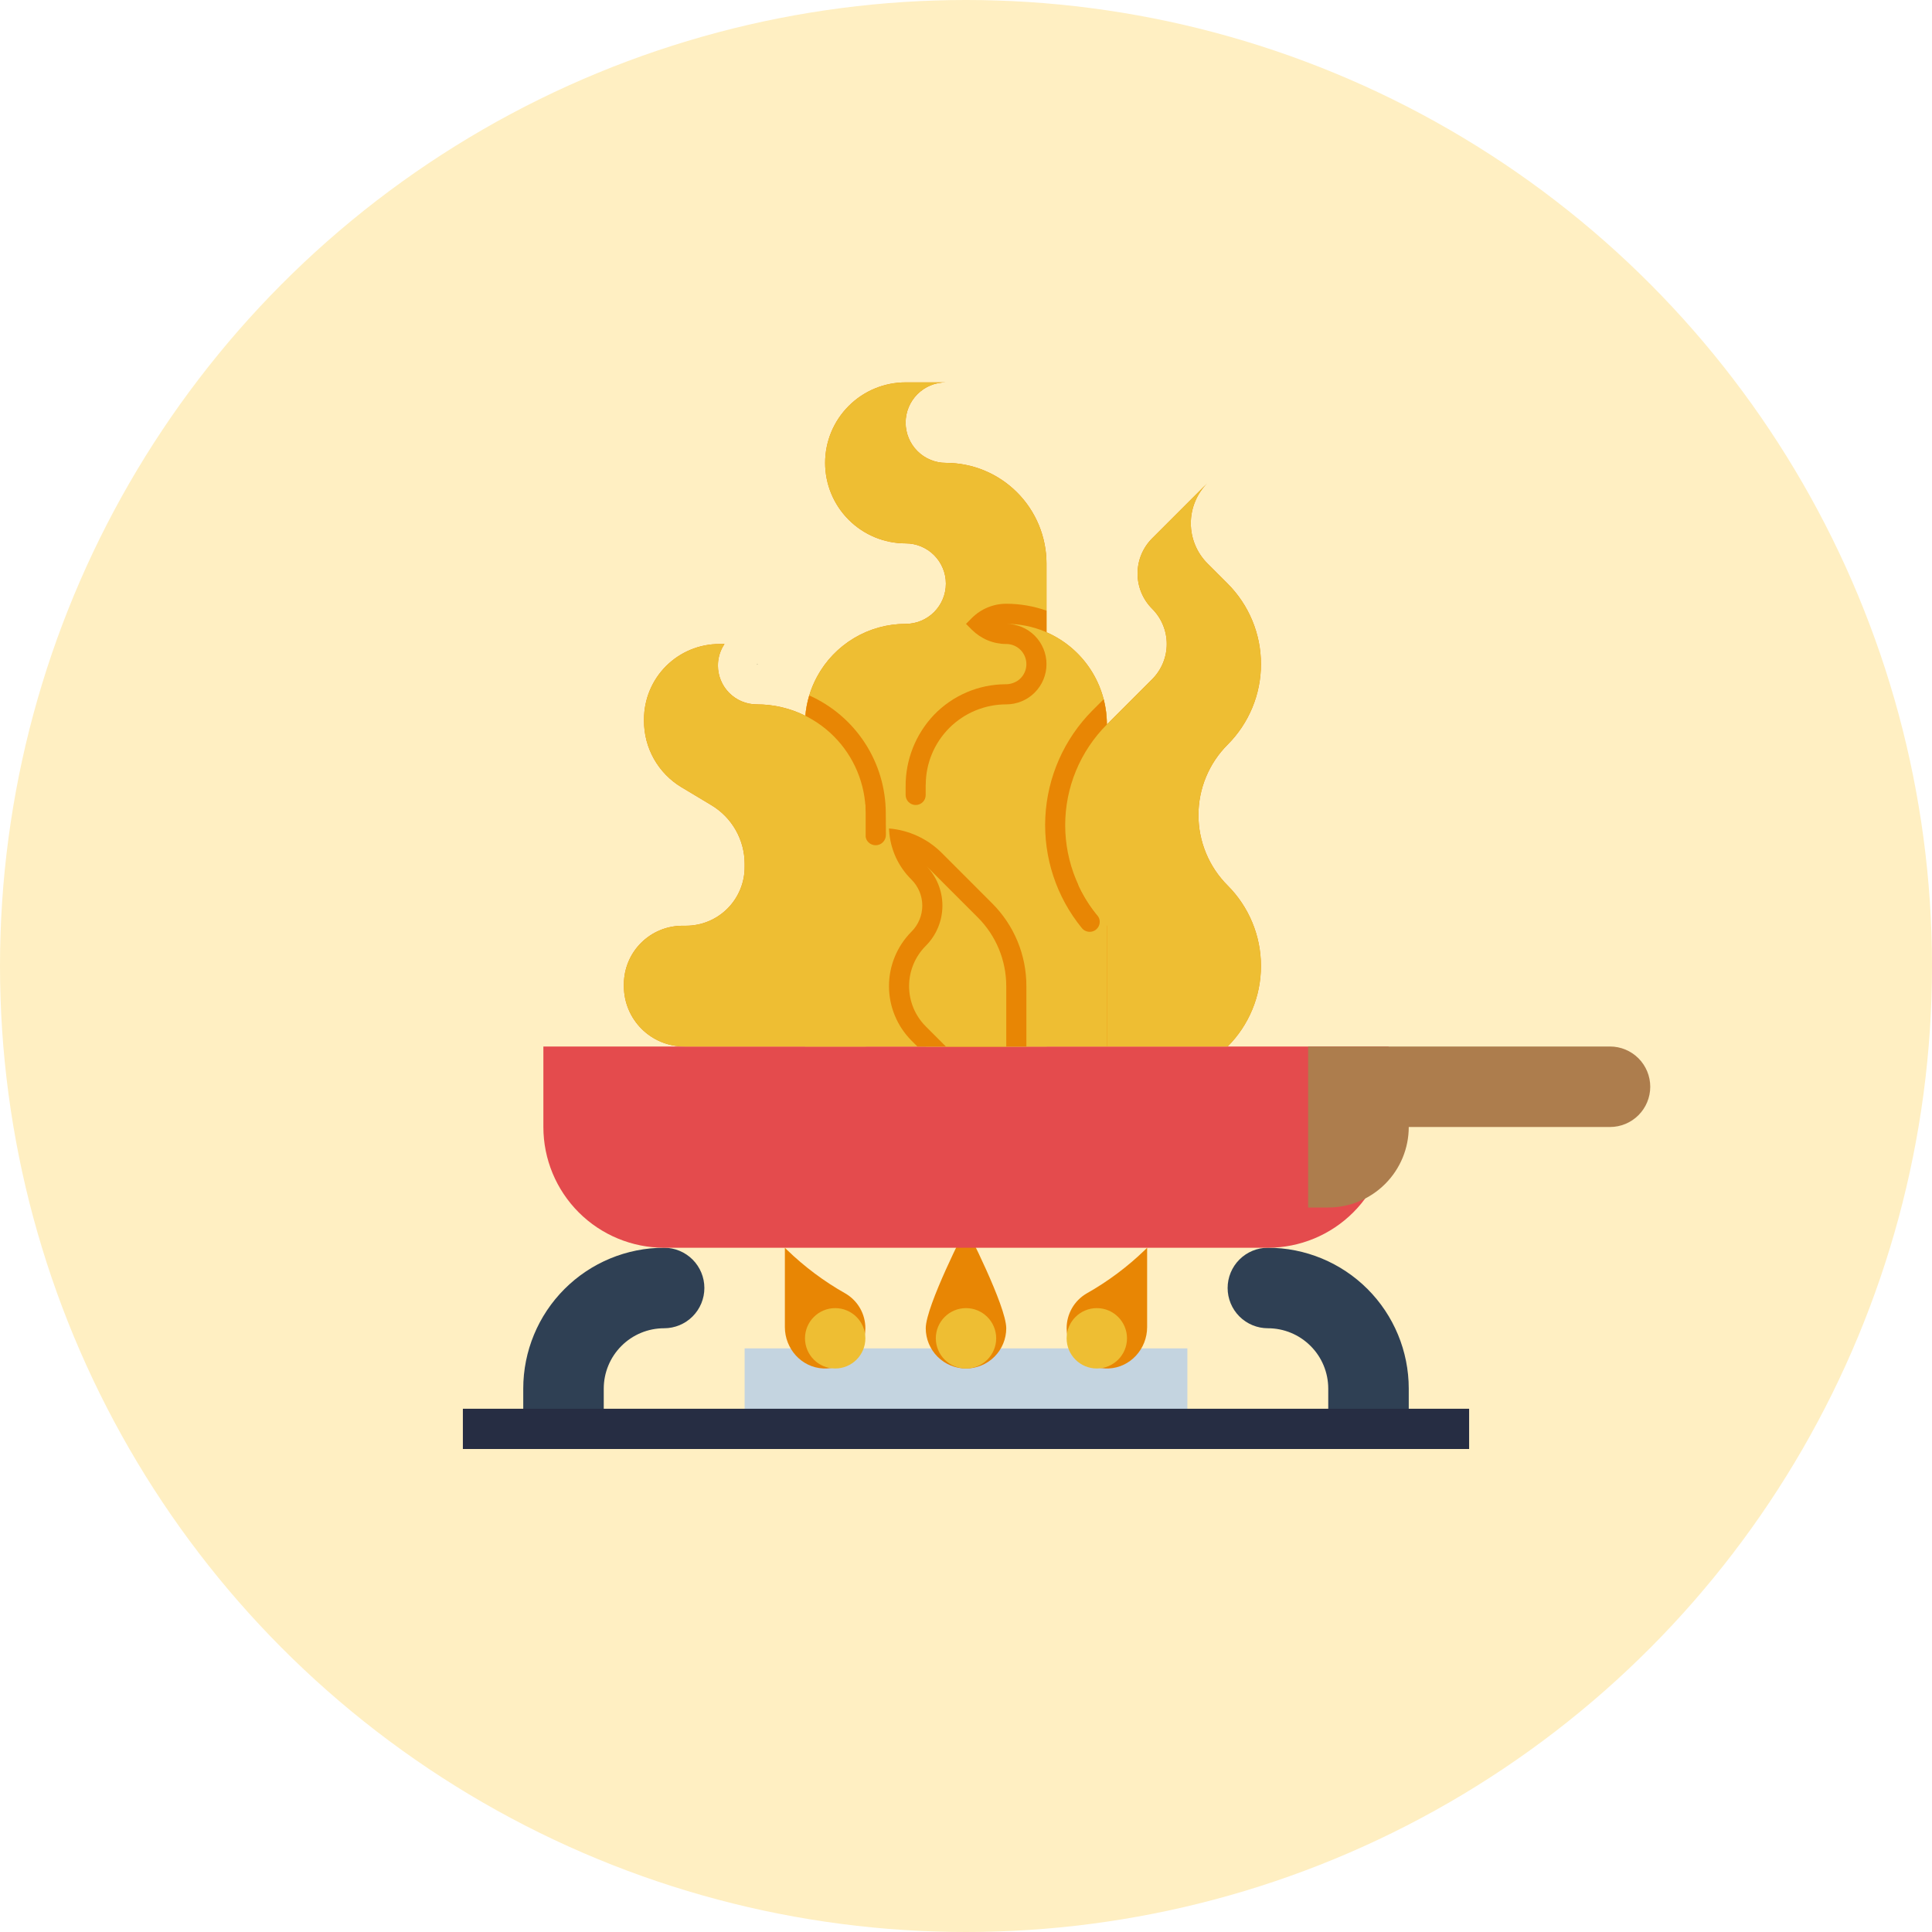 <svg width="96" height="96" viewBox="0 0 96 96" fill="none" xmlns="http://www.w3.org/2000/svg">
<circle cx="48" cy="48" r="48" fill="#FFEFC2"/>
<path d="M37 67H59V71H37V67Z" fill="#C4D4E0"/>
<path d="M50 66C50 64.895 48 61 48 61C48 61 46 64.895 46 66C46 66.53 46.211 67.039 46.586 67.414C46.961 67.789 47.47 68 48 68C48.53 68 49.039 67.789 49.414 67.414C49.789 67.039 50 66.53 50 66Z" fill="#E88604"/>
<path d="M43 66C43 66.271 42.945 66.539 42.839 66.787C42.732 67.036 42.576 67.261 42.38 67.448C42.184 67.635 41.952 67.78 41.699 67.874C41.445 67.969 41.175 68.011 40.904 67.998C39.828 67.948 39 67.021 39 65.944V62L39.1 62.1C39.974 62.946 40.951 63.676 42.01 64.273C42.311 64.449 42.561 64.701 42.735 65.004C42.909 65.307 43 65.651 43 66Z" fill="#E88604"/>
<path d="M33 66C32.204 66 31.441 66.316 30.879 66.879C30.316 67.441 30 68.204 30 69V71H26V69C26 67.144 26.738 65.363 28.05 64.05C29.363 62.737 31.143 62 33 62C33.53 62 34.039 62.211 34.414 62.586C34.789 62.961 35 63.47 35 64C35 64.53 34.789 65.039 34.414 65.414C34.039 65.789 33.53 66 33 66Z" fill="#2F4054"/>
<path d="M63 66C63.796 66 64.559 66.316 65.121 66.879C65.684 67.441 66 68.204 66 69V71H70V69C70 67.144 69.263 65.363 67.95 64.05C66.637 62.737 64.856 62 63 62C62.47 62 61.961 62.211 61.586 62.586C61.211 62.961 61 63.47 61 64C61 64.53 61.211 65.039 61.586 65.414C61.961 65.789 62.47 66 63 66Z" fill="#2F4054"/>
<path d="M23 70H73V72H23V70Z" fill="#262D43"/>
<path d="M41.5 68C42.328 68 43 67.328 43 66.5C43 65.672 42.328 65 41.5 65C40.672 65 40 65.672 40 66.5C40 67.328 40.672 68 41.5 68Z" fill="#EEBE33"/>
<path d="M53 66C53 66.271 53.055 66.539 53.161 66.787C53.268 67.036 53.424 67.261 53.62 67.448C53.816 67.635 54.048 67.78 54.301 67.874C54.555 67.969 54.825 68.011 55.096 67.998C56.172 67.948 57 67.021 57 65.944V62L56.9 62.1C56.026 62.946 55.049 63.676 53.99 64.273C53.689 64.449 53.439 64.701 53.265 65.004C53.091 65.307 53 65.651 53 66Z" fill="#E88604"/>
<path d="M54.5 68C55.328 68 56 67.328 56 66.5C56 65.672 55.328 65 54.5 65C53.672 65 53 65.672 53 66.5C53 67.328 53.672 68 54.5 68Z" fill="#EEBE33"/>
<path d="M48 68C48.828 68 49.5 67.328 49.5 66.5C49.5 65.672 48.828 65 48 65C47.172 65 46.5 65.672 46.5 66.5C46.5 67.328 47.172 68 48 68Z" fill="#EEBE33"/>
<path d="M61 44C62.06 45.061 62.656 46.5 62.656 48C62.656 49.5 62.06 50.939 61 52H33.999C33.204 52 32.441 51.684 31.879 51.122C31.317 50.56 31 49.798 31 49.002V48.913C31 48.53 31.075 48.151 31.221 47.798C31.367 47.444 31.582 47.123 31.852 46.853C32.122 46.582 32.443 46.368 32.797 46.221C33.15 46.075 33.529 46 33.911 46H34.09C34.474 45.999 34.855 45.923 35.209 45.775C35.564 45.627 35.885 45.41 36.156 45.137C36.426 44.864 36.64 44.541 36.785 44.185C36.931 43.829 37.004 43.448 37.001 43.064V42.922C37.001 42.336 36.849 41.76 36.56 41.25C36.27 40.739 35.854 40.313 35.351 40.011C34.874 39.724 34.349 39.41 33.86 39.116C33.291 38.774 32.82 38.29 32.494 37.711C32.168 37.133 31.998 36.479 32 35.815V35.744C32 35.252 32.097 34.765 32.285 34.311C32.473 33.856 32.749 33.444 33.097 33.096C33.445 32.748 33.858 32.473 34.312 32.285C34.766 32.096 35.253 32 35.745 32H36C35.787 32.315 35.673 32.685 35.672 33.065C35.672 33.319 35.722 33.571 35.819 33.806C35.915 34.04 36.058 34.254 36.237 34.434C36.417 34.613 36.63 34.756 36.865 34.853C37.099 34.95 37.351 35 37.605 35C38.443 34.999 39.269 35.193 40.019 35.566C40.076 34.889 40.272 34.231 40.595 33.633C41.023 32.837 41.658 32.172 42.434 31.708C43.21 31.245 44.096 31 45 31C45.53 31 46.039 30.789 46.414 30.414C46.789 30.039 47 29.53 47 29C47 28.47 46.789 27.961 46.414 27.586C46.039 27.211 45.53 27 45 27C43.939 27 42.922 26.579 42.172 25.828C41.421 25.078 41 24.061 41 23C41 21.939 41.421 20.922 42.172 20.172C42.922 19.421 43.939 19 45 19H47C46.47 19 45.961 19.211 45.586 19.586C45.211 19.961 45 20.47 45 21C45 21.53 45.211 22.039 45.586 22.414C45.961 22.789 46.47 23 47 23C48.326 23 49.597 23.527 50.535 24.465C51.473 25.403 51.999 26.674 52 28V31.418C52.892 31.806 53.651 32.447 54.184 33.261C54.717 34.075 55 35.027 55 36L57.25 33.75C57.714 33.286 57.975 32.656 57.975 32C57.975 31.344 57.714 30.714 57.25 30.25C57.02 30.02 56.838 29.747 56.713 29.447C56.589 29.147 56.525 28.825 56.525 28.5C56.525 28.175 56.589 27.853 56.713 27.553C56.838 27.253 57.02 26.98 57.25 26.75L60 24C59.737 24.263 59.529 24.574 59.387 24.918C59.244 25.261 59.171 25.628 59.171 26C59.171 26.372 59.244 26.739 59.387 27.082C59.529 27.426 59.737 27.737 60 28L61 29C62.061 30.061 62.657 31.5 62.657 33C62.657 34.5 62.061 35.939 61 37C60.54 37.46 60.176 38.005 59.927 38.606C59.678 39.206 59.55 39.85 59.55 40.5C59.55 41.15 59.678 41.794 59.927 42.394C60.176 42.995 60.54 43.54 61 44Z" fill="#E88604"/>
<path d="M37.64 33L37.644 33.017C37.631 33.009 37.616 33.003 37.601 33H37.64Z" fill="black"/>
<path d="M27 52H69V56C69 57.591 68.368 59.117 67.243 60.243C66.117 61.368 64.591 62 63 62H33C31.409 62 29.883 61.368 28.757 60.243C27.632 59.117 27 57.591 27 56V52Z" fill="#E44B4D"/>
<path d="M65 60H66C67.061 60 68.078 59.579 68.828 58.828C69.579 58.078 70 57.061 70 56H80C80.53 56 81.039 55.789 81.414 55.414C81.789 55.039 82 54.53 82 54C82 53.47 81.789 52.961 81.414 52.586C81.039 52.211 80.53 52 80 52H65V60Z" fill="#AD7D4D"/>
<path d="M52 28V52H40V36C40 35.851 40.006 35.705 40.019 35.56C40.048 35.22 40.112 34.883 40.211 34.556C40.522 33.528 41.155 32.627 42.018 31.987C42.88 31.346 43.926 31 45 31C45.53 31 46.039 30.789 46.414 30.414C46.789 30.039 47 29.53 47 29C47 28.47 46.789 27.961 46.414 27.586C46.039 27.211 45.53 27 45 27C43.939 27 42.922 26.579 42.172 25.828C41.421 25.078 41 24.061 41 23C41 21.939 41.421 20.922 42.172 20.172C42.922 19.421 43.939 19 45 19H47C46.47 19 45.961 19.211 45.586 19.586C45.211 19.961 45 20.47 45 21C45 21.53 45.211 22.039 45.586 22.414C45.961 22.789 46.47 23 47 23C48.326 23 49.597 23.527 50.535 24.465C51.473 25.403 51.999 26.674 52 28Z" fill="#EEBE33"/>
<path d="M43.51 42C43.443 42 43.377 41.987 43.315 41.961C43.253 41.936 43.197 41.898 43.149 41.851C43.102 41.803 43.064 41.747 43.039 41.685C43.013 41.623 43 41.557 43 41.49V40L40 36C40 35.851 40.006 35.705 40.019 35.56C40.048 35.22 40.112 34.883 40.211 34.556C41.34 35.06 42.299 35.878 42.973 36.913C43.648 37.948 44.009 39.156 44.014 40.391L44.02 41.487C44.02 41.555 44.007 41.621 43.982 41.684C43.956 41.746 43.919 41.802 43.871 41.85C43.824 41.898 43.768 41.935 43.706 41.961C43.644 41.987 43.577 42 43.51 42Z" fill="#E88604"/>
<path d="M43.023 52L43.014 40.395C43.01 38.963 42.438 37.59 41.425 36.579C40.411 35.568 39.038 35 37.605 35H37.605C37.256 35 36.913 34.905 36.614 34.726C36.314 34.546 36.069 34.289 35.904 33.981C35.739 33.673 35.661 33.326 35.678 32.977C35.695 32.628 35.806 32.291 36 32L35.745 32C35.253 32 34.766 32.097 34.312 32.285C33.857 32.473 33.444 32.749 33.097 33.096C32.749 33.444 32.473 33.857 32.285 34.311C32.097 34.765 32 35.252 32 35.744V35.815C31.998 36.479 32.168 37.132 32.494 37.711C32.82 38.29 33.291 38.774 33.86 39.116C34.349 39.41 34.874 39.724 35.351 40.011C35.854 40.313 36.271 40.739 36.56 41.25C36.849 41.76 37.001 42.337 37.001 42.923L37.001 43.064C37.004 43.448 36.931 43.829 36.785 44.185C36.64 44.541 36.426 44.864 36.156 45.137C35.885 45.41 35.564 45.627 35.209 45.775C34.855 45.923 34.474 45.999 34.09 46H33.911C33.528 46 33.15 46.075 32.797 46.222C32.443 46.368 32.122 46.583 31.852 46.853C31.581 47.124 31.367 47.445 31.221 47.798C31.075 48.151 30.999 48.53 31 48.912L31 49.002C31 49.797 31.316 50.56 31.879 51.122C32.441 51.684 33.204 52 33.999 52H43.023Z" fill="#EEBE33"/>
<path d="M52 30.343V39H46V39.5C46 39.633 45.947 39.76 45.853 39.854C45.76 39.947 45.633 40 45.5 40C45.367 40 45.24 39.947 45.146 39.854C45.053 39.76 45 39.633 45 39.5V39.095C44.988 37.768 45.492 36.488 46.405 35.525C46.865 35.047 47.416 34.665 48.026 34.403C48.636 34.141 49.292 34.004 49.956 34C50.176 34.004 50.391 33.941 50.574 33.819C50.749 33.697 50.879 33.523 50.948 33.321C51.016 33.12 51.018 32.902 50.954 32.699C50.89 32.496 50.763 32.319 50.592 32.193C50.42 32.068 50.213 32 50 32C49.683 32 49.369 31.938 49.076 31.816C48.783 31.694 48.517 31.516 48.292 31.293L48 31L48.292 30.707C48.517 30.483 48.783 30.305 49.076 30.184C49.369 30.062 49.683 30 50 30C50.681 30 51.358 30.116 52 30.343Z" fill="#E88604"/>
<path d="M55 36V52H46V39C46 38.475 46.103 37.955 46.304 37.469C46.505 36.984 46.8 36.543 47.171 36.171C47.543 35.8 47.984 35.505 48.469 35.304C48.955 35.103 49.475 35 50 35C50.53 35 51.039 34.789 51.414 34.414C51.789 34.039 52 33.53 52 33C52 32.47 51.789 31.961 51.414 31.586C51.039 31.211 50.53 31 50 31C50.657 30.999 51.307 31.128 51.914 31.379C52.522 31.63 53.073 31.998 53.538 32.462C54.002 32.927 54.37 33.478 54.621 34.086C54.872 34.693 55.001 35.343 55 36Z" fill="#EEBE33"/>
<path d="M55 36C55 36 53.457 43.578 53.598 44.008C53.843 44.54 54.156 45.038 54.531 45.489C54.581 45.549 54.616 45.62 54.633 45.697C54.65 45.773 54.648 45.853 54.629 45.929C54.609 46.005 54.572 46.075 54.52 46.133C54.469 46.192 54.404 46.238 54.331 46.267C54.232 46.306 54.124 46.313 54.021 46.286C53.919 46.26 53.827 46.202 53.76 46.12C52.492 44.57 51.844 42.604 51.942 40.604C52.041 38.603 52.878 36.711 54.292 35.293L54.841 34.744C54.947 35.154 55 35.576 55 36Z" fill="#E88604"/>
<path d="M61 52C61.525 51.475 61.942 50.851 62.226 50.165C62.511 49.478 62.657 48.743 62.657 48C62.657 47.257 62.511 46.522 62.226 45.835C61.942 45.149 61.525 44.525 61 44C60.54 43.54 60.176 42.995 59.927 42.394C59.678 41.794 59.55 41.15 59.55 40.5C59.55 39.85 59.678 39.206 59.927 38.606C60.176 38.005 60.54 37.46 61 37C61.525 36.475 61.942 35.851 62.226 35.165C62.511 34.478 62.657 33.743 62.657 33C62.657 32.257 62.511 31.521 62.226 30.835C61.942 30.149 61.525 29.525 61 29L60 28C59.737 27.737 59.529 27.426 59.387 27.082C59.245 26.739 59.172 26.371 59.172 26C59.172 25.629 59.245 25.261 59.387 24.918C59.529 24.574 59.737 24.263 60 24L57.25 26.75C56.786 27.214 56.525 27.844 56.525 28.5C56.525 29.156 56.786 29.786 57.25 30.25C57.714 30.714 57.975 31.344 57.975 32C57.975 32.656 57.714 33.286 57.25 33.75L55 36C54.343 36.657 53.823 37.436 53.467 38.294C53.112 39.152 52.929 40.071 52.929 41C52.929 41.929 53.112 42.848 53.467 43.706C53.823 44.564 54.343 45.343 55 46V52H61Z" fill="#EEBE33"/>
<path d="M49.292 44.879L46.794 42.38C46.092 41.678 45.163 41.248 44.174 41.166L44.181 41.282C44.24 42.2 44.636 43.064 45.292 43.708C45.635 44.05 45.828 44.515 45.828 45C45.828 45.485 45.635 45.95 45.292 46.292C44.576 47.011 44.173 47.985 44.173 49C44.173 50.015 44.576 50.989 45.292 51.708L45.585 52H51V49C51.002 48.234 50.852 47.476 50.559 46.768C50.266 46.061 49.835 45.419 49.292 44.879ZM49 51H47.414L46.708 50.292C46.365 49.95 46.172 49.485 46.172 49C46.172 48.515 46.365 48.05 46.708 47.708C47.159 47.256 47.491 46.698 47.671 46.085L47.879 46.292C48.235 46.647 48.518 47.069 48.71 47.534C48.903 47.999 49.001 48.497 49 49V51Z" fill="#E88604"/>
<path d="M47 52L46 51C45.737 50.737 45.529 50.426 45.387 50.082C45.245 49.739 45.172 49.371 45.172 49C45.172 48.629 45.245 48.261 45.387 47.918C45.529 47.574 45.737 47.263 46 47C46.263 46.737 46.471 46.426 46.613 46.082C46.755 45.739 46.828 45.371 46.828 45C46.828 44.629 46.755 44.261 46.613 43.918C46.471 43.574 46.263 43.263 46 43L48.586 45.586C49.034 46.034 49.39 46.566 49.633 47.152C49.875 47.738 50 48.366 50 49V52H47Z" fill="#EEBE33"/>
</svg>

